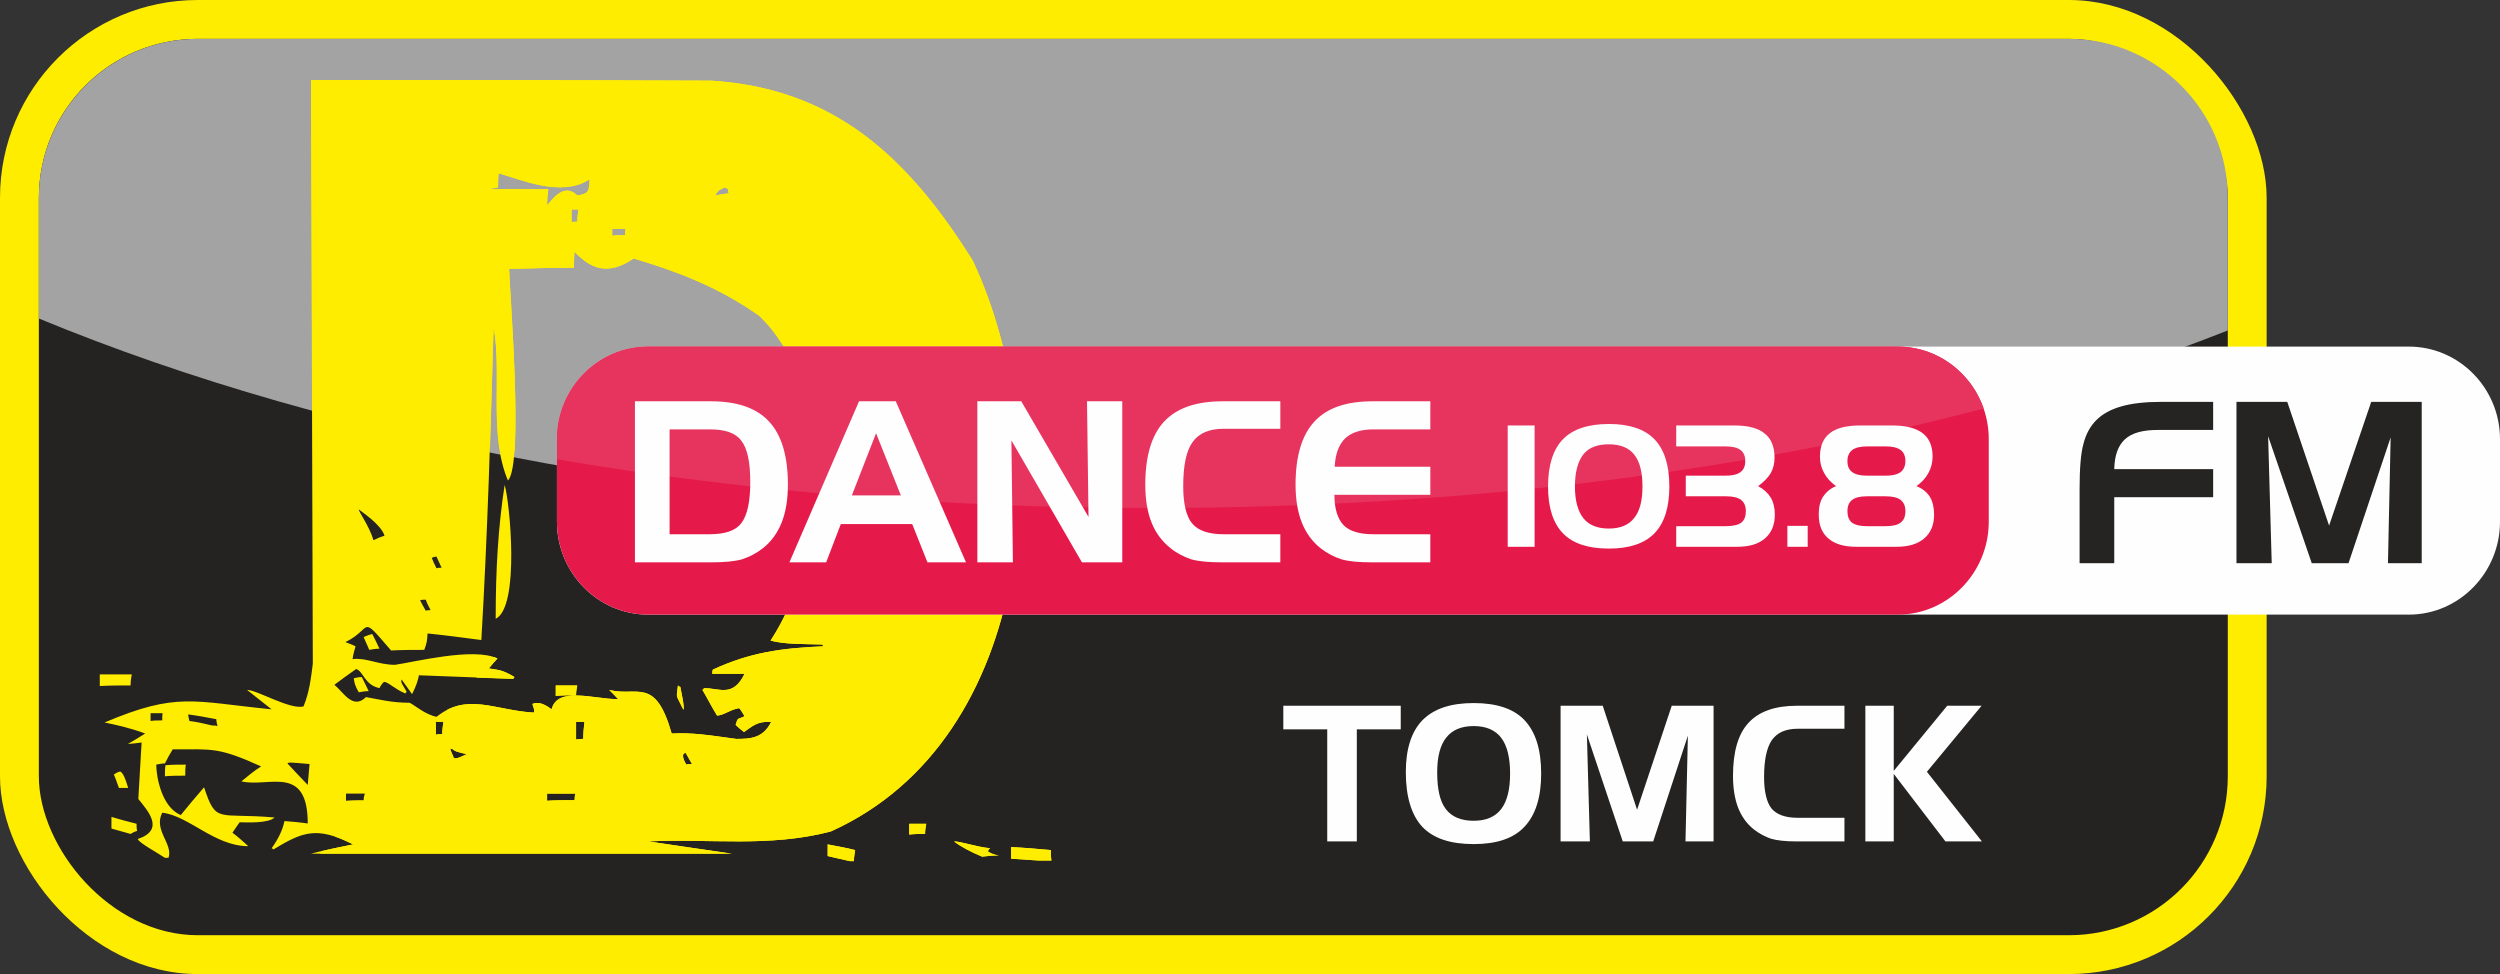<svg xmlns="http://www.w3.org/2000/svg" viewBox="0 0 8367 3260" xmlns:xlink="http://www.w3.org/1999/xlink">
	<rect x="0" y="0" width="8367" height="3260" fill="#333333" stroke="none"/>
	<rect fill="#FFED00" width="7586" height="3260" rx="662" ry="662"/> 
	
	<rect fill="#252322" x="130" y="130" width="7326" height="3000" rx="532" ry="532"/>
	<path fill="#a3a3a3" d="M662 130l6262 0c292,0 532,239 532,532l0 444c-984,388 -2244,621 -3614,621 -1416,0 -2715,-249 -3712,-661l0 -404c0,-293 239,-532 532,-532z"/>
	<g fill="#FFED00" fill-rule="evenodd">
		<path d="M2844 2882c-25,-6 -50,-11 -74,-17 0,-14 0,-28 0,-39 30,6 61,11 92,19 -2,12 -4,24 -4,37 -6,0 -10,0 -14,0zm632 -2c-31,-2 -62,-4 -92,-6 0,-13 0,-27 0,-39 43,2 88,6 133,10 0,12 0,24 2,35 -16,0 -29,0 -43,0zm-2924 -9c-33,-22 -85,-49 -91,-63 93,-31 33,-95 2,-134 4,-65 7,-127 11,-189 -15,2 -31,4 -46,5 19,-11 39,-23 58,-35 -51,-19 -97,-29 -136,-37 243,-103 296,-70 559,-44 -27,-22 -55,-43 -82,-65 33,0 146,68 189,55 20,-49 25,-96 31,-143 -2,-651 -4,-1302 -6,-1953 447,0 893,0 1340,2 407,26 654,250 875,603 282,600 214,1600 -476,1910 -208,54 -405,23 -610,33 92,14 185,27 279,41 -470,0 -940,0 -1408,0 47,-12 94,-22 141,-31 -121,-61 -168,-43 -267,17 -2,-2 -4,-4 -6,-4 21,-29 37,-60 43,-91 25,2 51,4 78,8 0,-201 -133,-119 -222,-141 21,-17 42,-35 66,-50 -144,-65 -162,-57 -296,-57 -10,16 -18,31 -26,47 -9,0 -19,2 -29,4 0,41 18,142 82,169 25,-31 51,-62 78,-93 41,124 45,84 236,101 -22,21 -98,16 -117,16 -8,11 -16,23 -24,35 18,13 35,29 53,45 -113,0 -199,-102 -288,-112 -30,59 37,104 21,151 -4,0 -8,0 -12,0zm2735 -4c-39,-16 -74,-35 -94,-51 24,0 72,18 121,23 -4,2 -6,6 -8,10 4,4 20,12 37,14 -19,0 -39,2 -56,4zm-2850 -76c-21,-6 -43,-12 -64,-18 0,-14 0,-27 0,-39 27,8 55,16 84,23 0,8 0,16 2,24 -8,2 -16,6 -22,10zm2606 2c0,-12 0,-24 0,-36 18,0 37,0 57,0 -2,10 -4,22 -4,34 -18,0 -35,0 -53,2zm-1885 -113c0,-8 0,-16 0,-24 20,0 41,0 63,0 -2,6 -4,14 -4,22 -20,0 -39,0 -59,2zm673 0c0,-8 0,-16 0,-24 31,0 62,0 95,0 -2,6 -3,14 -3,22 -32,0 -63,0 -92,2zm-1433 -43c-6,-16 -11,-32 -17,-45 6,-4 13,-8 21,-10 10,4 18,25 27,55 -11,0 -21,0 -31,0zm632 -10c-24,-25 -47,-49 -68,-72 5,-4 5,-4 74,2 -2,23 -4,47 -6,70zm-478 -29c0,-14 0,-26 2,-37 22,-2 45,-2 68,-2 -2,11 -2,23 -2,37 -23,0 -46,0 -68,2zm1745 -39c-12,-20 -12,-30 -10,-35 2,-2 4,-4 8,-4 6,11 13,23 21,37 -8,0 -13,0 -19,2zm-778 -22c-4,-9 -8,-19 -12,-29 2,-2 4,-2 6,-2 10,10 24,12 49,18 -16,7 -33,17 -43,13zm409 -62c0,-20 0,-39 0,-59 8,0 18,0 28,0 -2,18 -4,37 -4,57 -8,0 -16,0 -24,2zm536 -2c-87,-12 -148,-22 -216,-18 -55,-193 -115,-122 -209,-146 10,10 20,20 30,31 -82,0 -203,-44 -223,34 -31,-24 -50,-24 -64,-18 0,4 10,23 4,29 -131,-8 -222,-68 -325,14 -39,-8 -73,-39 -90,-47 -62,0 -105,-12 -146,-19 -45,44 -76,-18 -106,-41 24,-18 47,-35 73,-53 25,8 27,53 78,64 3,-7 9,-15 15,-21 14,0 37,25 72,39 0,-2 2,-4 4,-6 -13,-23 -21,-31 -17,-41 11,16 23,31 35,49 13,-24 21,-49 23,-63 105,4 211,8 316,12 0,-2 2,-4 4,-6 -45,-27 -55,-23 -86,-29 10,-12 19,-23 29,-33 -78,-39 -279,12 -343,21 -56,0 -97,-25 -142,-19 2,-16 6,-29 10,-43 -12,-6 -24,-10 -34,-14 94,-46 45,-97 153,28 37,-2 74,-2 111,-2 9,-26 9,-26 11,-55 59,6 119,14 180,22 21,-359 31,-704 41,-1045 29,150 -18,355 48,511 53,-53 6,-624 4,-708 72,-2 144,-4 217,-4 0,-17 0,-35 2,-53 54,55 109,82 198,22 143,43 279,93 419,191 262,251 236,785 39,1088 49,13 109,11 172,13 2,2 4,4 6,6 -143,6 -248,21 -371,78 -2,4 -2,8 -2,14 36,0 71,0 108,0 -39,80 -84,48 -135,48 -2,2 -4,4 -6,6 16,27 31,57 49,86 25,-2 43,-20 74,-25 6,7 12,17 18,27 -24,12 -22,2 -30,29 8,8 18,16 28,24 27,-18 43,-37 91,-34 -27,55 -70,57 -117,57zm-1005 -14c0,-15 0,-29 0,-43 7,0 15,0 25,0 -2,14 -4,28 -4,41 -8,0 -16,0 -21,2zm-749 -31c-25,-6 -51,-12 -76,-15 -2,-8 -4,-16 -4,-22 31,4 63,10 94,16 0,7 2,15 4,23 -6,-2 -12,-2 -18,-2zm-206 -15c0,-10 0,-18 0,-26 13,0 27,0 40,0 -1,8 -1,16 -1,24 -14,0 -28,0 -39,2zm1783 -38c-27,-56 -23,-35 -18,-81 2,2 4,4 8,5 0,4 16,71 10,76zm-427 -46c0,-12 0,-24 0,-35 24,0 47,0 72,0 -2,9 -4,21 -4,33 -23,0 -46,0 -68,2zm-659 -12c-13,-21 -15,-33 -17,-47 8,-2 17,-4 27,-4 8,16 16,32 23,47 -11,0 -23,2 -33,4zm-867 -21c0,-14 0,-28 0,-39 35,0 70,0 107,0 -2,11 -4,23 -4,37 -35,0 -70,0 -103,2zm902 -121c-7,-16 -13,-30 -19,-43 10,-4 19,-8 29,-10 8,16 16,31 24,49 -12,0 -24,2 -34,4zm1815 -6c55,0 111,0 168,0 -57,0 -113,0 -168,0zm-92 -4c4,0 10,0 16,0 -6,0 -12,0 -16,0zm-1300 -94c0,-163 8,-306 30,-448 17,55 52,407 -30,448zm-234 -27c-7,-12 -13,-23 -19,-35 6,-2 12,-2 19,-2 4,12 10,23 16,35 -6,0 -12,0 -16,2zm36 -142c-6,-12 -12,-24 -16,-35 4,-2 10,-4 16,-4 5,12 11,23 17,37 -6,0 -12,0 -17,2zm-211 -94c-14,-48 -51,-97 -49,-103 6,6 74,49 86,88 -14,4 -25,9 -37,15zm799 -1019c0,-8 0,-16 0,-23 14,0 29,0 45,0 -2,5 -2,13 -2,21 -16,0 -29,0 -43,2zm-136 -45c0,-16 0,-29 0,-43 8,0 15,0 23,0 -2,14 -4,27 -4,41 -8,0 -13,0 -19,2zm-82 -58c0,-18 2,-35 4,-53 -68,0 -135,0 -201,0 10,-2 21,-4 33,-6 0,-15 0,-31 2,-47 72,20 211,82 304,20 0,43 -6,49 -41,54 -50,-50 -95,32 -101,32zm563 -32c10,-19 14,-17 31,-27 4,2 8,4 12,6 0,4 0,8 2,14 -16,2 -31,4 -45,7z"/>
		<path d="M2844 2882c-25,-6 -50,-11 -74,-17 0,-14 0,-28 0,-39 30,6 61,11 92,19 -2,12 -4,24 -4,37 -6,0 -10,0 -14,0zm-1773 -25l8 -9c34,-8 68,-15 103,-22 -23,-11 -42,-20 -61,-26l338 -380c0,12 0,25 0,39 5,-2 13,-2 21,-2 0,-13 2,-27 4,-41 -9,0 -15,0 -22,0l37 -42c88,-43 173,4 287,11 6,-6 -4,-25 -4,-29 14,-6 33,-6 64,18 20,-78 141,-34 223,-34 -10,-11 -20,-21 -30,-31 94,24 154,-47 209,146 68,-4 129,6 216,18 47,0 90,-2 117,-57 -48,-3 -64,16 -91,34 -10,-8 -20,-16 -28,-24 8,-27 6,-17 30,-29 -6,-10 -12,-20 -18,-27 -31,5 -49,23 -74,25 -18,-29 -33,-59 -49,-86 2,-2 4,-4 6,-6 51,0 96,32 135,-48 -37,0 -72,0 -108,0 0,-6 0,-10 2,-14 123,-57 228,-72 371,-78 -2,-2 -4,-4 -6,-6 -63,-2 -123,0 -172,-13 180,-276 217,-743 24,-1014l461 -519c68,76 131,164 192,262 282,600 214,1600 -476,1910 -208,54 -405,23 -610,33 92,14 185,27 279,41 -460,0 -920,0 -1378,0zm523 -589l60 -69c4,2 8,3 11,5 -10,10 -19,21 -29,33 31,6 41,2 86,29 -2,2 -4,4 -4,6 -42,-1 -83,-3 -124,-4zm1882 612c-31,-2 -62,-4 -92,-6 0,-13 0,-27 0,-39 43,2 88,6 133,10 0,12 0,24 2,35 -16,0 -29,0 -43,0zm-189 -13c-39,-16 -74,-35 -94,-51 24,0 72,18 121,23 -4,2 -6,6 -8,10 4,4 20,12 37,14 -19,0 -39,2 -56,4zm-244 -74c0,-12 0,-24 0,-36 18,0 37,0 57,0 -2,10 -4,22 -4,34 -18,0 -35,0 -53,2zm-1212 -113c0,-8 0,-16 0,-24 31,0 62,0 95,0 -2,6 -3,14 -3,22 -32,0 -63,0 -92,2zm466 -121c-12,-20 -12,-30 -10,-35 2,-2 4,-4 8,-4 6,11 13,23 21,37 -8,0 -13,0 -19,2zm-778 -22c-4,-9 -8,-19 -12,-29 2,-2 4,-2 6,-2 10,10 24,12 49,18 -16,7 -33,17 -43,13zm409 -62c0,-20 0,-39 0,-59 8,0 18,0 28,0 -2,18 -4,37 -4,57 -8,0 -16,0 -24,2zm359 -100c-27,-56 -23,-35 -18,-81 2,2 4,4 8,5 0,4 16,71 10,76zm-427 -46c0,-12 0,-24 0,-35 24,0 47,0 72,0 -2,9 -4,21 -4,33 -23,0 -46,0 -68,2zm1191 -160c55,0 111,0 168,0 -57,0 -113,0 -168,0zm-92 -4c4,0 10,0 16,0 -6,0 -12,0 -16,0z"/>
		<path d="M1722 1512c-17,-3 -34,-7 -50,-10 -21,-135 3,-287 -20,-405 -4,132 -8,265 -12,399 -207,-40 -406,-86 -595,-137 -1,-364 -2,-727 -4,-1091 447,0 893,0 1340,2 294,19 505,141 683,341l-461 519c-18,-27 -39,-52 -63,-74 -140,-98 -276,-148 -419,-191 -89,60 -144,33 -198,-22 -2,18 -2,36 -2,53 -73,0 -145,2 -217,4 2,66 31,432 18,612zm327 -723c0,-8 0,-16 0,-23 14,0 29,0 45,0 -2,5 -2,13 -2,21 -16,0 -29,0 -43,2zm-136 -45c0,-16 0,-29 0,-43 8,0 15,0 23,0 -2,14 -4,27 -4,41 -8,0 -13,0 -19,2zm-82 -58c0,-18 2,-35 4,-53 -68,0 -135,0 -201,0 10,-2 21,-4 33,-6 0,-15 0,-31 2,-47 72,20 211,82 304,20 0,43 -6,49 -41,54 -50,-50 -95,32 -101,32zm563 -32c10,-19 14,-17 31,-27 4,2 8,4 12,6 0,4 0,8 2,14 -16,2 -31,4 -45,7z"/>
	</g>
	
	<path fill="#FEFEFE" d="M2169 1160l5893 0c168,0 305,139 305,310l0 276c0,171 -137,311 -305,311l-5893 0c-168,0 -305,-140 -305,-311l0 -276c0,-171 137,-310 305,-310z"/>
	<path fill="#E51A4B" d="M2169 1160l4183 0c167,0 304,139 304,310l0 276c0,171 -137,311 -304,311l-4183 0c-168,0 -305,-140 -305,-311l0 -276c0,-171 137,-310 305,-310z"/>

	<path fill="#e7345e" d="M2169 1160l4183 0c132,0 245,87 287,207 -793,210 -1751,333 -2781,333 -709,0 -1383,-58 -1994,-163l0 -67c0,-171 137,-310 305,-310z"/>

	<g fill="#FEFEFE">
		<path d="M2375 1437l-134 0 0 351 134 0c52,0 87,-12 106,-37 20,-26 30,-72 30,-138 0,-67 -10,-113 -30,-138 -19,-26 -54,-38 -106,-38zm-250 -94l253 0c88,0 154,22 196,68 42,45 63,116 63,211 0,49 -7,92 -21,127 -14,35 -35,64 -63,86 -22,17 -45,29 -70,37 -25,7 -59,10 -102,10l-256 0 0 -539z"/>
		<path d="M2932 1450l-81 208 164 0 -83 -208zm-57 -107l123 0 235 539 -129 0 -51 -128 -239 0 -49 128 -123 0 233 -539z"/>
		<polygon points="3271,1343 3418,1343 3643,1730 3638,1343 3756,1343 3756,1882 3621,1882 3385,1474 3390,1882 3271,1882 "/>
		<path d="M4095 1435c-48,0 -83,15 -104,45 -21,29 -31,79 -31,147 0,59 10,101 30,125 20,24 55,36 105,36l190 0 0 94 -196 0c-43,0 -77,-3 -102,-10 -24,-8 -48,-20 -69,-37 -28,-22 -50,-51 -64,-86 -14,-35 -21,-78 -21,-127 0,-95 21,-166 63,-211 43,-46 108,-68 197,-68l192 0 0 92 -190 0z"/>
		<path d="M4597 1437c-42,0 -73,10 -95,30 -21,21 -33,52 -35,95l320 0 0 94 -321 0c0,47 11,81 31,102 20,20 53,30 100,30l190 0 0 94 -195 0c-44,0 -78,-3 -102,-10 -25,-8 -48,-20 -70,-37 -28,-22 -49,-51 -63,-86 -14,-35 -21,-78 -21,-127 0,-95 21,-166 63,-211 42,-46 107,-68 196,-68l192 0 0 94 -190 0z"/>
		<path d="M5046 1424l90 0 0 406 -90 0 0 -406zm339 412c-70,0 -121,-17 -154,-51 -33,-34 -50,-86 -50,-157 0,-71 17,-124 50,-158 33,-34 85,-51 154,-51 68,0 119,17 152,51 33,34 50,87 50,158 0,71 -17,123 -50,157 -33,34 -84,51 -152,51zm-1 -67c39,0 67,-12 85,-35 19,-23 28,-58 28,-106 0,-48 -9,-84 -28,-107 -18,-23 -47,-34 -85,-34 -38,0 -67,11 -85,34 -18,23 -28,59 -28,107 0,48 10,83 28,106 18,23 47,35 85,35zm226 -8l167 0c23,0 40,-4 51,-12 10,-8 15,-21 15,-38 0,-17 -5,-29 -16,-38 -11,-8 -27,-12 -50,-12l-135 0 0 -69 133 0c23,0 40,-4 50,-12 11,-8 16,-20 16,-37 0,-17 -5,-29 -16,-37 -10,-8 -27,-12 -50,-12l-165 0 0 -70 195 0c46,0 80,9 101,27 22,17 33,44 33,81 0,19 -4,36 -13,52 -9,15 -23,29 -42,43 19,10 33,23 42,38 9,15 14,34 14,57 0,35 -11,61 -33,80 -22,19 -53,28 -93,28l-204 0 0 -69zm372 -1l68 0 0 70 -68 0 0 -70zm163 -133c-18,-13 -31,-27 -40,-44 -9,-16 -14,-34 -14,-54 0,-36 11,-62 33,-79 21,-17 55,-26 101,-26l109 0c45,0 79,9 101,26 22,17 33,43 33,78 0,20 -5,39 -14,55 -9,17 -22,31 -40,44 20,8 35,20 45,36 9,15 14,35 14,59 0,35 -11,61 -33,80 -22,19 -53,28 -93,28l-134 0c-41,0 -72,-9 -94,-28 -22,-19 -32,-45 -32,-80 0,-24 4,-43 14,-59 10,-15 24,-28 44,-36zm103 34c-22,0 -39,4 -49,12 -11,8 -16,21 -16,38 0,17 5,30 15,38 11,8 27,12 50,12l63 0c23,0 40,-4 50,-12 11,-8 16,-21 16,-38 0,-17 -5,-29 -16,-38 -11,-8 -27,-12 -50,-12l-63 0zm1 -167c-22,0 -39,4 -50,12 -10,8 -16,20 -16,37 0,17 5,29 16,37 11,8 27,12 50,12l62 0c23,0 39,-4 50,-12 10,-8 16,-20 16,-37 0,-17 -6,-30 -16,-37 -11,-8 -27,-12 -50,-12l-62 0z"/>
		<path fill="#FEFEFE" d="M4442 2441l-147 0 0 -79 393 0 0 79 -147 0 0 375 -99 0 0 -375zm263 143c0,-78 19,-136 56,-174 38,-38 94,-57 171,-57 77,0 134,19 170,57 37,39 56,98 56,179 0,80 -19,139 -56,178 -36,39 -93,58 -170,58 -78,0 -135,-19 -172,-58 -36,-39 -55,-100 -55,-183zm227 -154c-41,0 -72,13 -92,39 -20,25 -30,64 -30,116 0,56 9,97 29,123 20,26 51,39 93,39 41,0 72,-13 92,-39 20,-26 30,-66 30,-119 0,-54 -10,-94 -30,-120 -20,-26 -51,-39 -92,-39zm291 -68l141 0 115 348 116 -348 140 0 0 454 -94 0 8 -354 -116 354 -102 0 -120 -358 10 358 -98 0 0 -454zm793 77c-40,0 -68,13 -86,38 -17,25 -26,66 -26,124 0,49 9,85 25,105 17,20 46,31 87,31l157 0 0 79 -162 0c-35,0 -63,-3 -84,-9 -20,-7 -39,-17 -57,-31 -24,-19 -41,-43 -53,-73 -11,-29 -17,-65 -17,-106 0,-81 17,-140 52,-178 35,-38 89,-57 162,-57l159 0 0 77 -157 0zm227 -77l95 0 0 218 179 -218 115 0 -183 221 184 233 -122 0 -173 -226 0 226 -95 0 0 -454z"/>
	</g>

	<path fill="#252422" d="M6960 1636c0,-68 4,-119 13,-151 8,-32 23,-59 43,-79 21,-21 49,-36 84,-46 35,-10 79,-15 131,-15l176 0 0 94 -186 0c-50,0 -86,10 -109,31 -23,21 -35,54 -36,100l331 0 0 94 -331 0 0 221 -116 0 0 -249z"/>
	<polygon fill="#252422" points="7485,1345 7655,1345 7795,1759 7936,1345 8105,1345 8105,1885 7992,1885 8001,1464 7860,1885 7737,1885 7591,1460 7603,1885 7485,1885 "/>
</svg>
